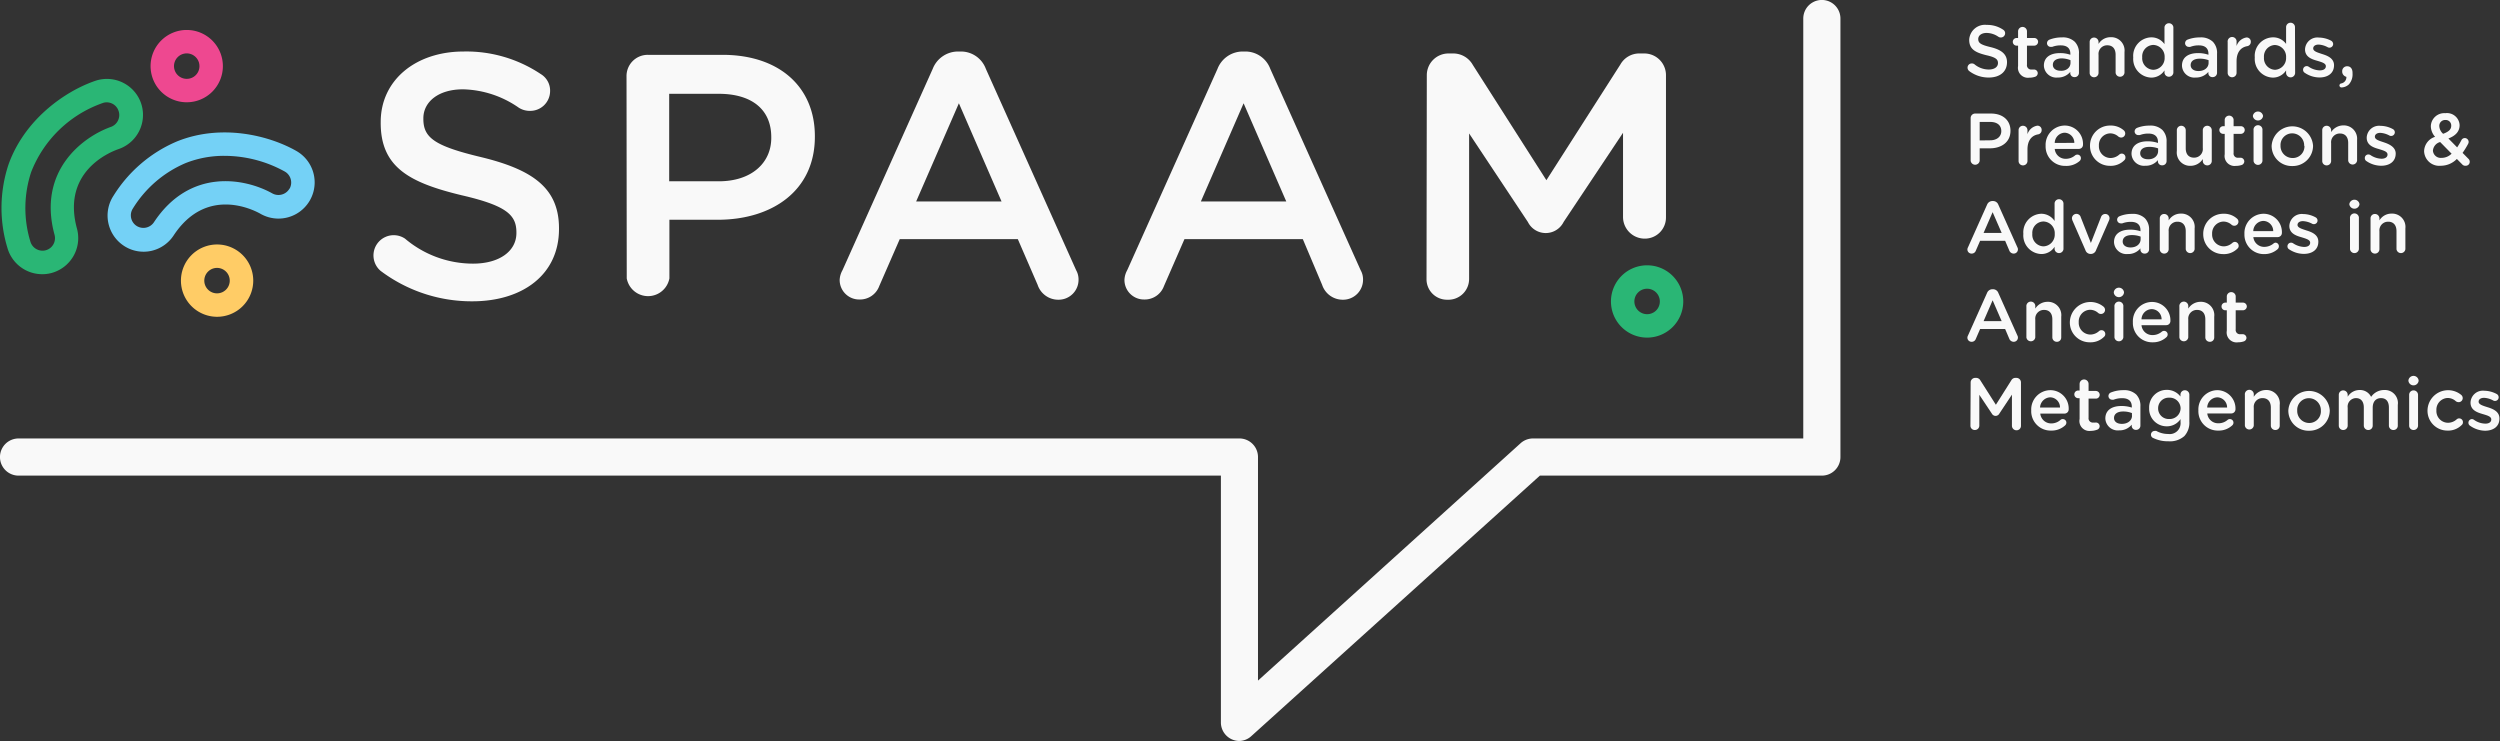 <?xml version="1.0" encoding="UTF-8" standalone="no"?>
<svg
   id="Layer_1"
   data-name="Layer 1"
   viewBox="0 0 470.611 139.519"
   version="1.1"
   sodipodi:docname="SPAAM-Logo-Full-Colour-dark.svg"
   width="470.611"
   height="139.519"
   inkscape:version="1.3 (1:1.3+202307231459+0e150ed6c4)"
   inkscape:export-filename="SPAAM-Logo-Full-Colour-dark.png"
   inkscape:export-xdpi="262.077"
   inkscape:export-ydpi="262.077"
   xmlns:inkscape="http://www.inkscape.org/namespaces/inkscape"
   xmlns:sodipodi="http://sodipodi.sourceforge.net/DTD/sodipodi-0.dtd"
   xmlns="http://www.w3.org/2000/svg"
   xmlns:svg="http://www.w3.org/2000/svg"
   xmlns:rdf="http://www.w3.org/1999/02/22-rdf-syntax-ns#"
   xmlns:cc="http://creativecommons.org/ns#"
   xmlns:dc="http://purl.org/dc/elements/1.1/">
  <rect x="0" y="0" width="470.611" height="139.519" fill="#333333" stroke="none"/>
  <sodipodi:namedview
     id="namedview777"
     pagecolor="#a0a0a0"
     bordercolor="#666666"
     borderopacity="1.0"
     inkscape:showpageshadow="2"
     inkscape:pageopacity="0.0"
     inkscape:pagecheckerboard="true"
     inkscape:deskcolor="#d1d1d1"
     showgrid="false"
     inkscape:zoom="1.9646388"
     inkscape:cx="236.68473"
     inkscape:cy="27.994968"
     inkscape:window-width="1920"
     inkscape:window-height="1016"
     inkscape:window-x="0"
     inkscape:window-y="0"
     inkscape:window-maximized="1"
     inkscape:current-layer="g1021" />
  <defs
     id="defs638">
    <style
       id="style636">.cls-1{fill:#020202;}.cls-2{fill:#2ab675;}.cls-3{fill:#ee4890;}.cls-4{fill:#fc6;}.cls-5{fill:#74d1f6;}</style>
  </defs>
  <title
     id="title640">SPAAM-Logo-Full-Colour</title>
  <g
     id="g1021"
     transform="matrix(1.361,0,0,1.361,-20.147,-31.201)">
    <path
       class="cls-1"
       d="m 67.46,60.4 a 2.8,2.8 0 0 1 3.36,-4.47 14.56,14.56 0 0 0 9.41,3.46 c 3.65,0 6,-1.73 6,-4.23 v -0.09 c 0,-2.4 -1.34,-3.7 -7.58,-5.14 -7.16,-1.73 -11.19,-3.84 -11.19,-10 V 39.8 c 0,-5.76 4.8,-9.75 11.47,-9.75 a 18.5,18.5 0 0 1 10.67,3.12 2.67,2.67 0 0 1 1.29,2.35 2.75,2.75 0 0 1 -2.78,2.74 2.84,2.84 0 0 1 -1.54,-0.43 14,14 0 0 0 -7.73,-2.55 c -3.46,0 -5.48,1.78 -5.48,4 v 0.1 c 0,2.59 1.54,3.74 8,5.28 7.11,1.73 10.76,4.27 10.76,9.84 v 0.1 c 0,6.29 -5,10 -12,10 A 20.93,20.93 0 0 1 67.46,60.4 Z"
       id="path642"
       style="fill:#f9f9f9" />
    <path
       class="cls-1"
       d="m 101.46,33.51 a 2.93,2.93 0 0 1 3,-3 h 10.28 c 7.88,0 12.77,4.47 12.77,11.24 v 0.09 c 0,7.54 -6,11.48 -13.44,11.48 h -6.68 v 8.11 a 3,3 0 0 1 -5.9,0 z M 114.23,48 c 4.47,0 7.25,-2.5 7.25,-6 v -0.1 c 0,-3.94 -2.83,-6 -7.25,-6 h -6.87 V 48 Z"
       id="path644"
       style="fill:#f9f9f9" />
    <path
       class="cls-1"
       d="m 131.33,60.3 12.48,-27.85 a 3.76,3.76 0 0 1 3.56,-2.4 h 0.29 a 3.67,3.67 0 0 1 3.5,2.4 l 12.49,27.85 a 2.57,2.57 0 0 1 0.33,1.25 2.76,2.76 0 0 1 -2.78,2.83 3,3 0 0 1 -2.88,-2.06 L 155.58,56 h -16.33 l -2.83,6.48 a 2.84,2.84 0 0 1 -2.74,1.87 2.7,2.7 0 0 1 -2.74,-2.73 3,3 0 0 1 0.39,-1.32 z m 22,-9.51 -5.9,-13.58 -5.91,13.58 z"
       id="path646"
       style="fill:#f9f9f9" />
    <path
       class="cls-1"
       d="M 170.71,60.3 183.2,32.45 a 3.74,3.74 0 0 1 3.55,-2.4 H 187 a 3.67,3.67 0 0 1 3.5,2.4 L 203,60.3 a 2.57,2.57 0 0 1 0.33,1.25 2.76,2.76 0 0 1 -2.78,2.83 3,3 0 0 1 -2.88,-2.06 L 195,56 h -16.37 l -2.83,6.48 a 2.84,2.84 0 0 1 -2.74,1.87 2.7,2.7 0 0 1 -2.73,-2.73 3,3 0 0 1 0.38,-1.32 z m 22,-9.51 -5.9,-13.58 -5.91,13.58 z"
       id="path648"
       style="fill:#f9f9f9" />
    <path
       class="cls-1"
       d="m 212.15,33.32 a 3,3 0 0 1 3,-3 h 0.63 a 3.1,3.1 0 0 1 2.73,1.58 l 10.18,15.95 10.23,-16 a 3,3 0 0 1 2.69,-1.53 h 0.62 a 3,3 0 0 1 3,3 V 53 a 2.92,2.92 0 0 1 -3,2.93 A 3,3 0 0 1 239.29,53 V 41.29 l -8.22,12.34 a 2.76,2.76 0 0 1 -4.94,0 L 218,41.38 V 61.5 a 2.87,2.87 0 0 1 -3,2.88 2.83,2.83 0 0 1 -2.89,-2.88 z"
       id="path650"
       style="fill:#f9f9f9" />
    <path
       class="cls-1"
       d="m 186.23,125.41 a 2.56,2.56 0 0 1 -2.56,-2.57 V 88.71 H 17.37 a 2.57,2.57 0 0 1 0,-5.14 h 168.86 a 2.57,2.57 0 0 1 2.57,2.57 v 30.92 l 36.32,-32.83 a 2.58,2.58 0 0 1 1.72,-0.66 h 37.38 V 25.49 a 2.57,2.57 0 0 1 5.14,0 v 60.65 a 2.57,2.57 0 0 1 -2.57,2.57 h -39 l -39.88,36 a 2.53,2.53 0 0 1 -1.68,0.7 z"
       id="path652"
       style="fill:#f9f9f9" />
    <path
       d="m 242.62,59.62 a 5,5 0 1 0 5,5 5,5 0 0 0 -5,-5 z m 0,6.76 a 1.76,1.76 0 1 1 1.76,-1.76 1.75,1.75 0 0 1 -1.76,1.76 z"
       id="path656"
       style="fill:#2ab675;fill-opacity:1" />
    <path
       d="m 40.63,27.07 a 5,5 0 1 0 5,5 5,5 0 0 0 -5,-5 z m 0,6.76 a 1.76,1.76 0 1 1 1.76,-1.75 1.75,1.75 0 0 1 -1.76,1.75 z"
       id="path660"
       style="fill:#ee4890;fill-opacity:1" />
    <path
       d="m 44.83,56.74 a 5,5 0 1 0 5,5 5,5 0 0 0 -5,-5 z m 0,6.76 a 1.76,1.76 0 1 1 1.75,-1.76 1.76,1.76 0 0 1 -1.75,1.76 z"
       id="path664"
       style="fill:#ffcc66;fill-opacity:1" />
    <path
       d="M 34.32,37.22 A 5,5 0 0 0 28,34.1 c -4.14,1.41 -9.74,5.27 -12,11.52 a 19.07,19.07 0 0 0 -0.18,11.56 5,5 0 0 0 4.82,3.67 4.84,4.84 0 0 0 1.3,-0.17 5,5 0 0 0 3.51,-6.13 c -2.13,-7.8 4.41,-10.54 5.74,-11 a 5,5 0 0 0 3.13,-6.33 z m -4.16,3.25 c -4,1.42 -10.2,6.16 -7.81,14.94 a 1.74,1.74 0 0 1 -0.17,1.32 1.71,1.71 0 0 1 -1.05,0.81 1.75,1.75 0 0 1 -2.13,-1.22 15.84,15.84 0 0 1 0.12,-9.61 v 0 a 16.43,16.43 0 0 1 9.88,-9.53 1.54,1.54 0 0 1 0.56,-0.1 1.77,1.77 0 0 1 0.77,0.18 1.72,1.72 0 0 1 0.87,1 1.74,1.74 0 0 1 -1.04,2.21 z"
       id="path668"
       style="fill:#2ab675;fill-opacity:1" />
    <path
       d="M 55.84,43.83 C 52.05,41.66 45.45,40 39.29,42.48 A 19.13,19.13 0 0 0 30.5,50 a 5,5 0 0 0 1.42,6.91 4.93,4.93 0 0 0 2.74,0.83 5,5 0 0 0 1,-0.1 5,5 0 0 0 3.16,-2.15 c 4.45,-6.75 10.83,-3.66 12,-3 a 5.004,5.004 0 0 0 5,-8.67 z m -1,5.19 a 1.76,1.76 0 0 1 -2.38,0.65 c -3.73,-2.08 -11.36,-3.58 -16.37,4 a 1.75,1.75 0 0 1 -2.41,0.49 1.74,1.74 0 0 1 -0.49,-2.41 15.86,15.86 0 0 1 7.29,-6.27 14.38,14.38 0 0 1 5.39,-1 17.28,17.28 0 0 1 8.32,2.17 1.75,1.75 0 0 1 0.68,2.35 z"
       id="path672"
       style="fill:#74d1f6;fill-opacity:1" />
    <path
       class="cls-1"
       d="m 287.18,32.76 a 0.61,0.61 0 0 1 -0.24,-0.48 0.58,0.58 0 0 1 0.59,-0.58 0.57,0.57 0 0 1 0.36,0.11 3.1,3.1 0 0 0 2,0.73 c 0.77,0 1.26,-0.36 1.26,-0.89 v 0 c 0,-0.51 -0.29,-0.79 -1.61,-1.09 -1.51,-0.37 -2.37,-0.82 -2.37,-2.13 v 0 a 2.18,2.18 0 0 1 2.43,-2.06 3.89,3.89 0 0 1 2.26,0.66 0.57,0.57 0 0 1 0.28,0.5 0.59,0.59 0 0 1 -0.59,0.58 0.6,0.6 0 0 1 -0.33,-0.09 2.94,2.94 0 0 0 -1.64,-0.54 c -0.73,0 -1.16,0.37 -1.16,0.84 v 0 c 0,0.55 0.33,0.79 1.7,1.12 1.37,0.33 2.28,0.9 2.28,2.08 v 0 c 0,1.34 -1,2.13 -2.54,2.13 a 4.45,4.45 0 0 1 -2.68,-0.89 z"
       id="path674"
       style="fill:#f9f9f9" />
    <path
       class="cls-1"
       d="m 293.93,32.06 v -2.82 h -0.2 a 0.53,0.53 0 0 1 -0.53,-0.53 0.53,0.53 0 0 1 0.53,-0.53 h 0.2 v -0.92 a 0.62,0.62 0 0 1 0.62,-0.61 0.61,0.61 0 0 1 0.61,0.61 v 0.92 h 1 a 0.53,0.53 0 0 1 0.54,0.53 0.54,0.54 0 0 1 -0.54,0.53 h -1 v 2.63 a 0.59,0.59 0 0 0 0.67,0.67 2.86,2.86 0 0 0 0.3,0 0.51,0.51 0 0 1 0.52,0.51 0.53,0.53 0 0 1 -0.33,0.48 2.42,2.42 0 0 1 -0.84,0.14 1.38,1.38 0 0 1 -1.55,-1.61 z"
       id="path676"
       style="fill:#f9f9f9" />
    <path
       class="cls-1"
       d="m 297.5,32 v 0 c 0,-1.16 0.91,-1.73 2.22,-1.73 a 4.22,4.22 0 0 1 1.44,0.23 v -0.14 c 0,-0.76 -0.46,-1.16 -1.33,-1.16 a 3.25,3.25 0 0 0 -1.19,0.21 h -0.19 a 0.51,0.51 0 0 1 -0.52,-0.51 0.54,0.54 0 0 1 0.34,-0.49 4.6,4.6 0 0 1 1.72,-0.31 2.37,2.37 0 0 1 1.78,0.6 2.2,2.2 0 0 1 0.58,1.66 V 33 a 0.58,0.58 0 0 1 -0.6,0.59 0.56,0.56 0 0 1 -0.6,-0.52 v -0.2 A 2.19,2.19 0 0 1 299.4,33.65 1.72,1.72 0 0 1 297.5,32 Z m 3.68,-0.38 V 31.25 A 3.43,3.43 0 0 0 300,31 c -0.79,0 -1.26,0.33 -1.26,0.89 v 0 c 0,0.52 0.46,0.82 1.05,0.82 0.77,0.06 1.39,-0.41 1.39,-1.09 z"
       id="path678"
       style="fill:#f9f9f9" />
    <path
       class="cls-1"
       d="m 303.83,28.74 a 0.6,0.6 0 0 1 0.61,-0.62 0.62,0.62 0 0 1 0.62,0.62 V 29 a 1.93,1.93 0 0 1 1.68,-0.93 1.84,1.84 0 0 1 1.91,2.05 V 33 a 0.62,0.62 0 0 1 -1.23,0 v -2.5 c 0,-0.84 -0.42,-1.31 -1.15,-1.31 a 1.19,1.19 0 0 0 -1.21,1.33 V 33 a 0.61,0.61 0 0 1 -0.62,0.61 0.6,0.6 0 0 1 -0.61,-0.61 z"
       id="path680"
       style="fill:#f9f9f9" />
    <path
       class="cls-1"
       d="m 315.41,33 a 0.62,0.62 0 0 1 -1.23,0 v -0.34 a 2.16,2.16 0 0 1 -1.83,1 2.58,2.58 0 0 1 -2.49,-2.79 v 0 a 2.56,2.56 0 0 1 2.49,-2.78 2.2,2.2 0 0 1 1.83,0.94 v -2.35 a 0.62,0.62 0 0 1 1.23,0 z m -4.31,-2.14 v 0 a 1.6,1.6 0 0 0 1.54,1.72 1.62,1.62 0 0 0 1.56,-1.72 v 0 a 1.62,1.62 0 0 0 -1.56,-1.72 1.58,1.58 0 0 0 -1.54,1.71 z"
       id="path682"
       style="fill:#f9f9f9" />
    <path
       class="cls-1"
       d="m 316.6,32 v 0 c 0,-1.16 0.9,-1.73 2.22,-1.73 a 4.26,4.26 0 0 1 1.44,0.23 v -0.14 c 0,-0.76 -0.47,-1.16 -1.33,-1.16 a 3.21,3.21 0 0 0 -1.19,0.21 0.69,0.69 0 0 1 -0.2,0 0.51,0.51 0 0 1 -0.51,-0.51 0.54,0.54 0 0 1 0.33,-0.49 4.69,4.69 0 0 1 1.73,-0.31 2.4,2.4 0 0 1 1.78,0.6 2.2,2.2 0 0 1 0.58,1.66 V 33 a 0.59,0.59 0 0 1 -0.6,0.59 0.55,0.55 0 0 1 -0.6,-0.52 v -0.2 A 2.22,2.22 0 0 1 318.5,33.65 1.71,1.71 0 0 1 316.6,32 Z m 3.68,-0.38 v -0.37 a 3.47,3.47 0 0 0 -1.22,-0.21 c -0.79,0 -1.26,0.33 -1.26,0.89 v 0 c 0,0.52 0.46,0.82 1.05,0.82 0.81,0.02 1.43,-0.45 1.43,-1.13 z"
       id="path684"
       style="fill:#f9f9f9" />
    <path
       class="cls-1"
       d="m 322.92,28.74 a 0.62,0.62 0 1 1 1.23,0 v 0.55 a 1.72,1.72 0 0 1 1.36,-1.18 0.57,0.57 0 0 1 0.61,0.61 0.59,0.59 0 0 1 -0.49,0.59 c -0.88,0.15 -1.48,0.82 -1.48,2.09 V 33 a 0.61,0.61 0 0 1 -0.62,0.61 0.61,0.61 0 0 1 -0.61,-0.61 z"
       id="path686"
       style="fill:#f9f9f9" />
    <path
       class="cls-1"
       d="M 332.25,33 A 0.625,0.625 0 0 1 331,33 v -0.34 a 2.16,2.16 0 0 1 -1.83,1 2.58,2.58 0 0 1 -2.5,-2.79 v 0 a 2.56,2.56 0 0 1 2.5,-2.78 A 2.2,2.2 0 0 1 331,29 v -2.32 a 0.61,0.61 0 0 1 0.61,-0.61 0.61,0.61 0 0 1 0.62,0.61 z m -4.31,-2.14 v 0 a 1.6,1.6 0 0 0 1.54,1.72 1.62,1.62 0 0 0 1.52,-1.71 v 0 a 1.62,1.62 0 0 0 -1.56,-1.72 1.58,1.58 0 0 0 -1.5,1.7 z"
       id="path688"
       style="fill:#f9f9f9" />
    <path
       class="cls-1"
       d="m 333.59,33 a 0.48,0.48 0 0 1 -0.24,-0.43 0.5,0.5 0 0 1 0.5,-0.5 0.48,0.48 0 0 1 0.27,0.08 2.85,2.85 0 0 0 1.54,0.51 c 0.53,0 0.84,-0.22 0.84,-0.58 v 0 c 0,-0.41 -0.57,-0.56 -1.2,-0.75 -0.8,-0.22 -1.68,-0.55 -1.68,-1.58 v 0 a 1.71,1.71 0 0 1 1.91,-1.63 3.75,3.75 0 0 1 1.69,0.43 0.54,0.54 0 0 1 0.29,0.47 0.51,0.51 0 0 1 -0.75,0.44 3,3 0 0 0 -1.26,-0.37 c -0.48,0 -0.75,0.23 -0.75,0.53 v 0 c 0,0.4 0.58,0.56 1.21,0.77 0.78,0.24 1.67,0.6 1.67,1.56 v 0 c 0,1.13 -0.88,1.69 -2,1.69 A 3.64,3.64 0 0 1 333.59,33 Z"
       id="path690"
       style="fill:#f9f9f9" />
    <path
       class="cls-1"
       d="m 338.65,34.46 a 0.87,0.87 0 0 0 0.69,-0.91 0.75,0.75 0 0 1 -0.58,-0.69 v -0.08 a 0.67,0.67 0 0 1 0.7,-0.69 c 0.45,0 0.73,0.35 0.73,0.9 v 0.11 a 2.07,2.07 0 0 1 -0.5,1.49 1.57,1.57 0 0 1 -1,0.43 0.28,0.28 0 0 1 -0.31,-0.28 0.29,0.29 0 0 1 0.27,-0.28 z"
       id="path692"
       style="fill:#f9f9f9" />
    <path
       class="cls-1"
       d="M 287.37,39.26 A 0.62,0.62 0 0 1 288,38.63 h 2.17 c 1.67,0 2.71,0.95 2.71,2.38 v 0 c 0,1.6 -1.28,2.43 -2.85,2.43 h -1.41 v 1.72 a 0.63,0.63 0 0 1 -1.25,0 z m 2.7,3.07 c 0.95,0 1.54,-0.53 1.54,-1.27 v 0 c 0,-0.83 -0.6,-1.27 -1.54,-1.27 h -1.45 v 2.56 z"
       id="path694"
       style="fill:#f9f9f9" />
    <path
       class="cls-1"
       d="m 294,40.94 a 0.6,0.6 0 0 1 0.61,-0.62 0.62,0.62 0 0 1 0.62,0.62 v 0.55 a 1.7,1.7 0 0 1 1.35,-1.18 0.57,0.57 0 0 1 0.61,0.61 0.58,0.58 0 0 1 -0.49,0.59 c -0.87,0.15 -1.47,0.82 -1.47,2.09 v 1.59 A 0.61,0.61 0 0 1 294.61,45.8 0.6,0.6 0 0 1 294,45.19 Z"
       id="path696"
       style="fill:#f9f9f9" />
    <path
       class="cls-1"
       d="m 300.49,45.87 a 2.68,2.68 0 0 1 -2.75,-2.78 v 0 a 2.67,2.67 0 0 1 2.62,-2.8 2.53,2.53 0 0 1 2.55,2.64 0.57,0.57 0 0 1 -0.58,0.59 H 299 a 1.5,1.5 0 0 0 1.54,1.37 1.94,1.94 0 0 0 1.27,-0.47 0.5,0.5 0 0 1 0.32,-0.11 0.48,0.48 0 0 1 0.49,0.49 0.53,0.53 0 0 1 -0.16,0.38 2.76,2.76 0 0 1 -1.97,0.69 z m 1.22,-3.18 a 1.39,1.39 0 0 0 -1.36,-1.41 1.44,1.44 0 0 0 -1.35,1.41 z"
       id="path698"
       style="fill:#f9f9f9" />
    <path
       class="cls-1"
       d="m 303.88,43.1 v 0 a 2.77,2.77 0 0 1 2.79,-2.81 2.72,2.72 0 0 1 1.89,0.67 0.58,0.58 0 0 1 0.19,0.43 0.56,0.56 0 0 1 -0.57,0.56 0.68,0.68 0 0 1 -0.37,-0.13 1.71,1.71 0 0 0 -1.15,-0.45 1.61,1.61 0 0 0 -1.55,1.7 v 0 a 1.62,1.62 0 0 0 1.61,1.71 1.83,1.83 0 0 0 1.2,-0.47 0.51,0.51 0 0 1 0.86,0.4 0.48,0.48 0 0 1 -0.17,0.39 2.63,2.63 0 0 1 -2,0.76 2.74,2.74 0 0 1 -2.73,-2.76 z"
       id="path700"
       style="fill:#f9f9f9" />
    <path
       class="cls-1"
       d="m 309.62,44.2 v 0 c 0,-1.16 0.91,-1.73 2.22,-1.73 a 4.47,4.47 0 0 1 1.44,0.23 v -0.13 c 0,-0.77 -0.46,-1.17 -1.33,-1.17 a 3.25,3.25 0 0 0 -1.19,0.21 h -0.19 a 0.51,0.51 0 0 1 -0.52,-0.51 0.55,0.55 0 0 1 0.34,-0.49 4.6,4.6 0 0 1 1.72,-0.31 2.37,2.37 0 0 1 1.78,0.6 2.21,2.21 0 0 1 0.58,1.66 v 2.64 a 0.58,0.58 0 0 1 -0.6,0.59 0.56,0.56 0 0 1 -0.6,-0.52 v -0.2 a 2.16,2.16 0 0 1 -1.75,0.78 1.72,1.72 0 0 1 -1.9,-1.65 z m 3.68,-0.38 v -0.37 a 3.43,3.43 0 0 0 -1.22,-0.21 c -0.79,0 -1.26,0.33 -1.26,0.89 v 0 c 0,0.52 0.46,0.82 1.05,0.82 0.81,0.05 1.43,-0.45 1.43,-1.13 z"
       id="path702"
       style="fill:#f9f9f9" />
    <path
       class="cls-1"
       d="m 320.72,45.19 a 0.61,0.61 0 0 1 -0.62,0.61 0.61,0.61 0 0 1 -0.62,-0.61 v -0.27 a 2,2 0 0 1 -1.68,0.94 1.84,1.84 0 0 1 -1.91,-2.06 v -2.86 a 0.61,0.61 0 0 1 0.61,-0.62 0.62,0.62 0 0 1 0.62,0.62 v 2.49 c 0,0.83 0.41,1.3 1.15,1.3 a 1.19,1.19 0 0 0 1.21,-1.32 v -2.47 a 0.61,0.61 0 0 1 0.62,-0.62 0.62,0.62 0 0 1 0.62,0.62 z"
       id="path704"
       style="fill:#f9f9f9" />
    <path
       class="cls-1"
       d="m 322.51,44.26 v -2.82 h -0.21 a 0.53,0.53 0 0 1 -0.53,-0.53 0.53,0.53 0 0 1 0.53,-0.53 h 0.21 v -0.92 a 0.62,0.62 0 0 1 1.23,0 v 0.92 h 1 a 0.53,0.53 0 0 1 0.54,0.53 0.54,0.54 0 0 1 -0.54,0.53 h -1 v 2.63 a 0.58,0.58 0 0 0 0.66,0.67 2.86,2.86 0 0 0 0.3,0 0.52,0.52 0 0 1 0.52,0.51 0.54,0.54 0 0 1 -0.32,0.48 2.52,2.52 0 0 1 -0.85,0.14 1.38,1.38 0 0 1 -1.54,-1.61 z"
       id="path706"
       style="fill:#f9f9f9" />
    <path
       class="cls-1"
       d="m 326.41,38.94 a 0.71,0.71 0 0 1 1.4,0 V 39 a 0.71,0.71 0 0 1 -1.4,0 z m 0.09,2 a 0.62,0.62 0 1 1 1.23,0 v 4.25 a 0.62,0.62 0 0 1 -1.23,0 z"
       id="path708"
       style="fill:#f9f9f9" />
    <path
       class="cls-1"
       d="m 329,43.1 v 0 a 2.87,2.87 0 0 1 5.73,0 v 0 A 2.81,2.81 0 0 1 331.85,45.89 2.78,2.78 0 0 1 329,43.1 Z m 4.5,0 v 0 a 1.66,1.66 0 0 0 -1.65,-1.73 1.61,1.61 0 0 0 -1.62,1.7 v 0 a 1.66,1.66 0 0 0 1.64,1.71 1.61,1.61 0 0 0 1.67,-1.68 z"
       id="path710"
       style="fill:#f9f9f9" />
    <path
       class="cls-1"
       d="m 336,40.94 a 0.6,0.6 0 0 1 0.61,-0.62 0.62,0.62 0 0 1 0.62,0.62 v 0.26 a 2,2 0 0 1 1.68,-0.93 1.84,1.84 0 0 1 1.91,2 v 2.87 a 0.62,0.62 0 0 1 -1.23,0 V 42.7 c 0,-0.84 -0.42,-1.31 -1.15,-1.31 a 1.2,1.2 0 0 0 -1.21,1.33 v 2.47 A 0.61,0.61 0 0 1 336.61,45.8 0.6,0.6 0 0 1 336,45.19 Z"
       id="path712"
       style="fill:#f9f9f9" />
    <path
       class="cls-1"
       d="m 342.12,45.21 a 0.47,0.47 0 0 1 -0.23,-0.43 0.48,0.48 0 0 1 0.49,-0.49 0.54,0.54 0 0 1 0.27,0.07 2.89,2.89 0 0 0 1.54,0.52 c 0.53,0 0.84,-0.23 0.84,-0.58 v 0 c 0,-0.42 -0.57,-0.56 -1.2,-0.76 -0.8,-0.22 -1.68,-0.55 -1.68,-1.57 v 0 a 1.71,1.71 0 0 1 1.91,-1.64 3.64,3.64 0 0 1 1.69,0.44 0.51,0.51 0 0 1 0.29,0.46 0.51,0.51 0 0 1 -0.75,0.44 3,3 0 0 0 -1.26,-0.37 c -0.48,0 -0.75,0.23 -0.75,0.53 v 0 c 0,0.4 0.58,0.56 1.21,0.77 0.63,0.21 1.67,0.6 1.67,1.56 v 0 c 0,1.13 -0.88,1.69 -2,1.69 a 3.64,3.64 0 0 1 -2.04,-0.64 z"
       id="path714"
       style="fill:#f9f9f9" />
    <path
       class="cls-1"
       d="m 355.36,45.66 -0.74,-0.75 a 3.1,3.1 0 0 1 -2.2,0.94 2.1,2.1 0 0 1 -2.33,-2 v 0 a 2.14,2.14 0 0 1 1.52,-2 2.26,2.26 0 0 1 -0.59,-1.48 v 0 a 1.86,1.86 0 0 1 2,-1.79 1.75,1.75 0 0 1 1.98,1.65 v 0 c 0,0.93 -0.62,1.49 -1.55,1.85 l 1.21,1.23 a 9.78,9.78 0 0 0 0.59,-1 0.52,0.52 0 0 1 0.46,-0.29 0.54,0.54 0 0 1 0.54,0.53 0.64,0.64 0 0 1 -0.07,0.27 11,11 0 0 1 -0.77,1.25 l 0.79,0.8 a 0.56,0.56 0 0 1 0.2,0.42 0.54,0.54 0 0 1 -0.55,0.56 0.56,0.56 0 0 1 -0.49,-0.19 z m -1.47,-1.48 -1.58,-1.61 a 1.34,1.34 0 0 0 -1,1.19 v 0 a 1.08,1.08 0 0 0 1.19,1 1.94,1.94 0 0 0 1.39,-0.58 z m -0.05,-3.86 v 0 a 0.76,0.76 0 0 0 -0.8,-0.8 0.81,0.81 0 0 0 -0.85,0.85 v 0 a 1.52,1.52 0 0 0 0.53,1.06 c 0.74,-0.27 1.12,-0.59 1.12,-1.11 z"
       id="path716"
       style="fill:#f9f9f9" />
    <path
       class="cls-1"
       d="m 287,57.14 2.64,-5.9 a 0.8,0.8 0 0 1 0.76,-0.51 h 0.06 a 0.78,0.78 0 0 1 0.74,0.51 l 2.64,5.9 a 0.54,0.54 0 0 1 0.07,0.26 0.58,0.58 0 0 1 -0.59,0.6 0.65,0.65 0 0 1 -0.61,-0.44 l -0.57,-1.33 h -3.46 l -0.6,1.38 A 0.6,0.6 0 0 1 287.5,58 0.57,0.57 0 0 1 286.92,57.42 0.63,0.63 0 0 1 287,57.14 Z m 4.66,-2 -1.25,-2.87 -1.25,2.87 z"
       id="path718"
       style="fill:#f9f9f9" />
    <path
       class="cls-1"
       d="m 300.21,57.39 a 0.62,0.62 0 0 1 -1.23,0 v -0.33 a 2.15,2.15 0 0 1 -1.83,1 2.57,2.57 0 0 1 -2.49,-2.78 v 0 a 2.57,2.57 0 0 1 2.49,-2.79 2.21,2.21 0 0 1 1.83,1 v -2.4 a 0.6,0.6 0 0 1 0.61,-0.61 0.61,0.61 0 0 1 0.62,0.61 z m -4.31,-2.13 v 0 A 1.6,1.6 0 0 0 297.44,57 1.62,1.62 0 0 0 299,55.28 v 0 a 1.61,1.61 0 0 0 -1.56,-1.72 1.57,1.57 0 0 0 -1.54,1.7 z"
       id="path720"
       style="fill:#f9f9f9" />
    <path
       class="cls-1"
       d="m 304,58.05 h -0.06 a 0.75,0.75 0 0 1 -0.7,-0.54 l -1.79,-4.09 a 1.08,1.08 0 0 1 -0.07,-0.31 0.62,0.62 0 0 1 1.22,-0.14 l 1.4,3.56 1.4,-3.58 a 0.62,0.62 0 0 1 0.58,-0.43 0.58,0.58 0 0 1 0.6,0.59 0.83,0.83 0 0 1 -0.07,0.3 l -1.79,4.1 A 0.76,0.76 0 0 1 304,58.05 Z"
       id="path722"
       style="fill:#f9f9f9" />
    <path
       class="cls-1"
       d="m 307.2,56.41 v 0 c 0,-1.15 0.91,-1.72 2.22,-1.72 a 4.5,4.5 0 0 1 1.44,0.22 v -0.13 c 0,-0.77 -0.46,-1.17 -1.33,-1.17 a 3.25,3.25 0 0 0 -1.19,0.21 h -0.19 a 0.51,0.51 0 0 1 -0.52,-0.51 0.52,0.52 0 0 1 0.34,-0.48 4.4,4.4 0 0 1 1.72,-0.32 2.37,2.37 0 0 1 1.78,0.6 2.23,2.23 0 0 1 0.58,1.66 v 2.64 a 0.58,0.58 0 0 1 -0.6,0.59 0.56,0.56 0 0 1 -0.6,-0.52 v -0.2 a 2.16,2.16 0 0 1 -1.75,0.78 1.72,1.72 0 0 1 -1.9,-1.65 z m 3.68,-0.39 v -0.37 a 3.43,3.43 0 0 0 -1.22,-0.21 c -0.79,0 -1.26,0.33 -1.26,0.89 v 0 c 0,0.52 0.46,0.82 1.05,0.82 0.81,0.02 1.43,-0.45 1.43,-1.15 z"
       id="path724"
       style="fill:#f9f9f9" />
    <path
       class="cls-1"
       d="m 313.53,53.14 a 0.6,0.6 0 0 1 0.61,-0.62 0.62,0.62 0 0 1 0.62,0.62 v 0.27 a 1.93,1.93 0 0 1 1.68,-0.94 1.84,1.84 0 0 1 1.91,2.05 v 2.87 a 0.62,0.62 0 0 1 -1.23,0 V 54.9 c 0,-0.83 -0.42,-1.31 -1.15,-1.31 a 1.2,1.2 0 0 0 -1.21,1.33 v 2.47 a 0.61,0.61 0 0 1 -0.62,0.61 0.6,0.6 0 0 1 -0.61,-0.61 z"
       id="path726"
       style="fill:#f9f9f9" />
    <path
       class="cls-1"
       d="m 319.54,55.3 v 0 a 2.77,2.77 0 0 1 2.79,-2.81 2.67,2.67 0 0 1 1.88,0.67 0.55,0.55 0 0 1 0.2,0.43 0.57,0.57 0 0 1 -0.57,0.56 0.59,0.59 0 0 1 -0.37,-0.13 1.71,1.71 0 0 0 -1.15,-0.45 1.62,1.62 0 0 0 -1.55,1.71 v 0 a 1.63,1.63 0 0 0 1.6,1.72 1.8,1.8 0 0 0 1.2,-0.48 0.59,0.59 0 0 1 0.34,-0.14 0.54,0.54 0 0 1 0.53,0.54 0.48,0.48 0 0 1 -0.17,0.39 2.63,2.63 0 0 1 -2,0.76 2.74,2.74 0 0 1 -2.73,-2.77 z"
       id="path728"
       style="fill:#f9f9f9" />
    <path
       class="cls-1"
       d="m 328,58.07 a 2.68,2.68 0 0 1 -2.76,-2.78 v 0 a 2.67,2.67 0 0 1 2.62,-2.8 2.54,2.54 0 0 1 2.56,2.64 0.58,0.58 0 0 1 -0.58,0.59 h -3.37 a 1.5,1.5 0 0 0 1.53,1.35 2,2 0 0 0 1.27,-0.47 0.45,0.45 0 0 1 0.31,-0.11 0.48,0.48 0 0 1 0.42,0.51 0.53,0.53 0 0 1 -0.16,0.38 2.75,2.75 0 0 1 -1.84,0.69 z m 1.22,-3.18 a 1.4,1.4 0 0 0 -1.37,-1.41 1.45,1.45 0 0 0 -1.39,1.41 z"
       id="path730"
       style="fill:#f9f9f9" />
    <path
       class="cls-1"
       d="m 331.42,57.41 a 0.47,0.47 0 0 1 -0.23,-0.43 0.49,0.49 0 0 1 0.5,-0.49 0.53,0.53 0 0 1 0.26,0.07 2.9,2.9 0 0 0 1.55,0.52 c 0.53,0 0.83,-0.23 0.83,-0.58 v 0 c 0,-0.42 -0.57,-0.56 -1.2,-0.76 -0.79,-0.22 -1.68,-0.55 -1.68,-1.57 v 0 a 1.72,1.72 0 0 1 1.91,-1.64 3.64,3.64 0 0 1 1.69,0.44 0.51,0.51 0 0 1 0.3,0.46 0.5,0.5 0 0 1 -0.51,0.5 0.48,0.48 0 0 1 -0.24,-0.06 3,3 0 0 0 -1.27,-0.36 c -0.47,0 -0.75,0.22 -0.75,0.52 v 0 c 0,0.39 0.58,0.55 1.21,0.76 0.79,0.24 1.67,0.6 1.67,1.56 v 0 c 0,1.13 -0.87,1.69 -2,1.69 a 3.67,3.67 0 0 1 -2.04,-0.63 z"
       id="path732"
       style="fill:#f9f9f9" />
    <path
       class="cls-1"
       d="m 339.75,51.14 a 0.71,0.71 0 0 1 1.4,0 v 0.06 a 0.71,0.71 0 0 1 -1.4,0 z m 0.09,2 a 0.62,0.62 0 1 1 1.23,0 v 4.25 a 0.62,0.62 0 0 1 -1.23,0 z"
       id="path734"
       style="fill:#f9f9f9" />
    <path
       class="cls-1"
       d="m 342.68,53.14 a 0.6,0.6 0 0 1 0.61,-0.62 0.62,0.62 0 0 1 0.62,0.62 v 0.27 a 1.93,1.93 0 0 1 1.68,-0.94 1.84,1.84 0 0 1 1.91,2.05 v 2.87 a 0.62,0.62 0 0 1 -1.23,0 V 54.9 c 0,-0.83 -0.42,-1.31 -1.15,-1.31 a 1.2,1.2 0 0 0 -1.21,1.33 v 2.47 a 0.61,0.61 0 0 1 -0.62,0.61 0.6,0.6 0 0 1 -0.61,-0.61 z"
       id="path736"
       style="fill:#f9f9f9" />
    <path
       class="cls-1"
       d="m 287,69.34 2.64,-5.9 a 0.8,0.8 0 0 1 0.76,-0.51 h 0.06 a 0.78,0.78 0 0 1 0.74,0.51 l 2.64,5.9 a 0.54,0.54 0 0 1 0.07,0.26 0.58,0.58 0 0 1 -0.59,0.6 0.66,0.66 0 0 1 -0.61,-0.43 l -0.57,-1.34 h -3.46 l -0.6,1.38 a 0.6,0.6 0 0 1 -0.58,0.39 0.57,0.57 0 0 1 -0.58,-0.58 0.63,0.63 0 0 1 0.08,-0.28 z m 4.66,-2 -1.25,-2.88 -1.25,2.88 z"
       id="path738"
       style="fill:#f9f9f9" />
    <path
       class="cls-1"
       d="m 295.08,65.34 a 0.62,0.62 0 1 1 1.23,0 v 0.27 a 2,2 0 0 1 1.68,-0.94 1.84,1.84 0 0 1 1.91,2.06 v 2.86 a 0.59,0.59 0 0 1 -0.61,0.61 0.61,0.61 0 0 1 -0.62,-0.61 V 67.1 c 0,-0.83 -0.41,-1.31 -1.15,-1.31 a 1.2,1.2 0 0 0 -1.21,1.33 v 2.47 a 0.62,0.62 0 0 1 -1.23,0 z"
       id="path740"
       style="fill:#f9f9f9" />
    <path
       class="cls-1"
       d="m 301.09,67.5 v 0 a 2.85,2.85 0 0 1 4.68,-2.14 0.6,0.6 0 0 1 0.19,0.43 0.56,0.56 0 0 1 -0.57,0.56 0.62,0.62 0 0 1 -0.36,-0.12 1.69,1.69 0 0 0 -1.15,-0.46 1.62,1.62 0 0 0 -1.56,1.71 v 0 a 1.63,1.63 0 0 0 1.61,1.72 1.82,1.82 0 0 0 1.2,-0.48 0.52,0.52 0 0 1 0.86,0.41 0.47,0.47 0 0 1 -0.17,0.38 2.62,2.62 0 0 1 -1.95,0.76 2.74,2.74 0 0 1 -2.78,-2.77 z"
       id="path742"
       style="fill:#f9f9f9" />
    <path
       class="cls-1"
       d="m 307.17,63.34 a 0.71,0.71 0 0 1 1.41,0 v 0.06 a 0.71,0.71 0 0 1 -1.41,0 z m 0.09,2 a 0.62,0.62 0 1 1 1.23,0 v 4.25 a 0.62,0.62 0 0 1 -1.23,0 z"
       id="path744"
       style="fill:#f9f9f9" />
    <path
       class="cls-1"
       d="m 312.56,70.27 a 2.67,2.67 0 0 1 -2.75,-2.78 v 0 a 2.66,2.66 0 0 1 2.62,-2.8 2.54,2.54 0 0 1 2.57,2.63 0.57,0.57 0 0 1 -0.58,0.58 H 311 a 1.5,1.5 0 0 0 1.54,1.37 1.94,1.94 0 0 0 1.27,-0.47 0.5,0.5 0 0 1 0.32,-0.11 0.49,0.49 0 0 1 0.49,0.5 0.5,0.5 0 0 1 -0.17,0.37 2.71,2.71 0 0 1 -1.89,0.71 z m 1.22,-3.18 a 1.39,1.39 0 0 0 -1.36,-1.41 1.45,1.45 0 0 0 -1.42,1.41 z"
       id="path746"
       style="fill:#f9f9f9" />
    <path
       class="cls-1"
       d="m 316.24,65.34 a 0.62,0.62 0 1 1 1.23,0 v 0.27 a 2,2 0 0 1 1.68,-0.94 1.84,1.84 0 0 1 1.91,2.06 v 2.86 a 0.59,0.59 0 0 1 -0.61,0.61 0.61,0.61 0 0 1 -0.62,-0.61 V 67.1 c 0,-0.83 -0.41,-1.31 -1.15,-1.31 a 1.2,1.2 0 0 0 -1.21,1.33 v 2.47 a 0.62,0.62 0 0 1 -1.23,0 z"
       id="path748"
       style="fill:#f9f9f9" />
    <path
       class="cls-1"
       d="m 322.8,68.67 v -2.83 h -0.2 a 0.52,0.52 0 0 1 -0.53,-0.53 0.53,0.53 0 0 1 0.53,-0.53 h 0.2 v -0.91 a 0.62,0.62 0 0 1 1.23,0 v 0.91 h 1 a 0.54,0.54 0 0 1 0.54,0.53 0.54,0.54 0 0 1 -0.54,0.53 h -1 v 2.63 a 0.59,0.59 0 0 0 0.66,0.68 c 0.14,0 0.27,0 0.31,0 a 0.52,0.52 0 0 1 0.52,0.5 0.53,0.53 0 0 1 -0.33,0.48 2.47,2.47 0 0 1 -0.84,0.14 1.37,1.37 0 0 1 -1.55,-1.6 z"
       id="path750"
       style="fill:#f9f9f9" />
    <path
       class="cls-1"
       d="M 287.37,75.82 A 0.63,0.63 0 0 1 288,75.19 h 0.13 a 0.67,0.67 0 0 1 0.58,0.34 l 2.15,3.38 2.14,-3.39 a 0.64,0.64 0 0 1 0.57,-0.33 h 0.13 a 0.63,0.63 0 0 1 0.63,0.63 v 6 a 0.61,0.61 0 0 1 -0.63,0.62 0.63,0.63 0 0 1 -0.62,-0.62 v -4.31 l -1.74,2.62 a 0.6,0.6 0 0 1 -0.53,0.32 0.6,0.6 0 0 1 -0.51,-0.32 l -1.73,-2.6 v 4.26 a 0.61,0.61 0 0 1 -0.62,0.61 0.59,0.59 0 0 1 -0.61,-0.61 z"
       id="path752"
       style="fill:#f9f9f9" />
    <path
       class="cls-1"
       d="m 298.51,82.48 a 2.68,2.68 0 0 1 -2.76,-2.79 v 0 a 2.67,2.67 0 0 1 2.63,-2.8 2.54,2.54 0 0 1 2.55,2.65 0.58,0.58 0 0 1 -0.58,0.59 H 297 a 1.51,1.51 0 0 0 1.55,1.36 1.89,1.89 0 0 0 1.25,-0.49 0.46,0.46 0 0 1 0.32,-0.11 0.49,0.49 0 0 1 0.49,0.5 0.54,0.54 0 0 1 -0.17,0.37 2.75,2.75 0 0 1 -1.93,0.72 z m 1.22,-3.19 a 1.39,1.39 0 0 0 -1.36,-1.41 1.47,1.47 0 0 0 -1.4,1.41 z"
       id="path754"
       style="fill:#f9f9f9" />
    <path
       class="cls-1"
       d="M 302.44,80.87 V 78 h -0.2 a 0.53,0.53 0 0 1 -0.53,-0.53 0.53,0.53 0 0 1 0.53,-0.53 h 0.2 v -0.91 a 0.62,0.62 0 0 1 1.24,0 V 77 h 1 a 0.54,0.54 0 0 1 0.54,0.53 0.53,0.53 0 0 1 -0.54,0.53 h -1 v 2.64 a 0.59,0.59 0 0 0 0.66,0.67 2.86,2.86 0 0 0 0.3,0 0.51,0.51 0 0 1 0.19,1 2.42,2.42 0 0 1 -0.84,0.15 1.38,1.38 0 0 1 -1.55,-1.65 z"
       id="path756"
       style="fill:#f9f9f9" />
    <path
       class="cls-1"
       d="m 306,80.81 v 0 c 0,-1.16 0.91,-1.73 2.22,-1.73 a 4.5,4.5 0 0 1 1.44,0.22 v -0.13 c 0,-0.76 -0.46,-1.17 -1.33,-1.17 a 3.25,3.25 0 0 0 -1.19,0.21 0.72,0.72 0 0 1 -0.19,0 0.51,0.51 0 0 1 -0.52,-0.51 0.53,0.53 0 0 1 0.34,-0.49 4.59,4.59 0 0 1 1.72,-0.32 2.41,2.41 0 0 1 1.78,0.6 2.23,2.23 0 0 1 0.58,1.66 v 2.65 a 0.58,0.58 0 0 1 -0.6,0.58 0.56,0.56 0 0 1 -0.6,-0.51 v -0.21 a 2.16,2.16 0 0 1 -1.74,0.79 1.72,1.72 0 0 1 -1.91,-1.64 z m 3.68,-0.39 v -0.36 a 3.21,3.21 0 0 0 -1.22,-0.22 c -0.79,0 -1.26,0.34 -1.26,0.9 v 0 c 0,0.52 0.46,0.81 1.05,0.81 0.82,0.02 1.44,-0.45 1.44,-1.13 z"
       id="path758"
       style="fill:#f9f9f9" />
    <path
       class="cls-1"
       d="m 312.65,83.52 a 0.5,0.5 0 0 1 -0.34,-0.48 0.51,0.51 0 0 1 0.52,-0.51 0.48,0.48 0 0 1 0.22,0 3.34,3.34 0 0 0 1.65,0.42 1.5,1.5 0 0 0 1.7,-1.64 v -0.42 a 2.26,2.26 0 0 1 -1.9,1 2.42,2.42 0 0 1 -2.44,-2.52 v 0 a 2.42,2.42 0 0 1 2.44,-2.52 2.33,2.33 0 0 1 1.89,0.92 v -0.26 a 0.61,0.61 0 0 1 0.61,-0.61 0.62,0.62 0 0 1 0.62,0.62 v 3.72 a 2.74,2.74 0 0 1 -0.69,2 3,3 0 0 1 -2.2,0.72 4.61,4.61 0 0 1 -2.08,-0.44 z m 3.76,-4.12 v 0 a 1.5,1.5 0 0 0 -1.58,-1.47 1.46,1.46 0 0 0 -1.53,1.47 v 0 a 1.46,1.46 0 0 0 1.53,1.48 1.51,1.51 0 0 0 1.58,-1.48 z"
       id="path760"
       style="fill:#f9f9f9" />
    <path
       class="cls-1"
       d="m 321.62,82.48 a 2.68,2.68 0 0 1 -2.75,-2.79 v 0 a 2.66,2.66 0 0 1 2.62,-2.8 2.54,2.54 0 0 1 2.51,2.63 0.58,0.58 0 0 1 -0.58,0.59 h -3.32 a 1.5,1.5 0 0 0 1.54,1.36 1.89,1.89 0 0 0 1.27,-0.47 0.48,0.48 0 0 1 0.32,-0.11 0.49,0.49 0 0 1 0.49,0.5 0.5,0.5 0 0 1 -0.17,0.37 2.72,2.72 0 0 1 -1.93,0.72 z m 1.22,-3.19 a 1.39,1.39 0 0 0 -1.36,-1.41 1.45,1.45 0 0 0 -1.39,1.41 z"
       id="path762"
       style="fill:#f9f9f9" />
    <path
       class="cls-1"
       d="m 325.3,77.54 a 0.62,0.62 0 1 1 1.23,0 v 0.27 a 2,2 0 0 1 1.68,-0.94 1.84,1.84 0 0 1 1.91,2.06 v 2.86 a 0.59,0.59 0 0 1 -0.61,0.61 0.61,0.61 0 0 1 -0.62,-0.61 V 79.3 c 0,-0.83 -0.42,-1.31 -1.15,-1.31 a 1.2,1.2 0 0 0 -1.21,1.33 v 2.47 a 0.62,0.62 0 0 1 -1.23,0 z"
       id="path764"
       style="fill:#f9f9f9" />
    <path
       class="cls-1"
       d="m 331.31,79.7 v 0 a 2.87,2.87 0 0 1 5.73,0 v 0 a 2.81,2.81 0 0 1 -2.88,2.8 2.78,2.78 0 0 1 -2.85,-2.8 z m 4.5,0 v 0 a 1.66,1.66 0 0 0 -1.65,-1.7 1.61,1.61 0 0 0 -1.62,1.71 v 0 a 1.66,1.66 0 0 0 1.64,1.72 1.61,1.61 0 0 0 1.63,-1.73 z"
       id="path766"
       style="fill:#f9f9f9" />
    <path
       class="cls-1"
       d="m 338.29,77.54 a 0.61,0.61 0 0 1 0.61,-0.62 0.62,0.62 0 0 1 0.62,0.62 v 0.26 a 1.91,1.91 0 0 1 1.63,-0.93 1.7,1.7 0 0 1 1.61,0.95 2.17,2.17 0 0 1 1.81,-0.95 1.8,1.8 0 0 1 1.88,2.06 v 2.86 a 0.59,0.59 0 0 1 -0.61,0.61 0.61,0.61 0 0 1 -0.62,-0.61 V 79.3 c 0,-0.85 -0.39,-1.31 -1.09,-1.31 -0.7,0 -1.15,0.47 -1.15,1.33 v 2.47 a 0.6,0.6 0 0 1 -0.61,0.61 0.61,0.61 0 0 1 -0.62,-0.61 v -2.5 c 0,-0.83 -0.4,-1.3 -1.08,-1.3 a 1.17,1.17 0 0 0 -1.15,1.33 v 2.47 a 0.61,0.61 0 0 1 -0.62,0.61 0.6,0.6 0 0 1 -0.61,-0.61 z"
       id="path768"
       style="fill:#f9f9f9" />
    <path
       class="cls-1"
       d="m 347.92,75.54 a 0.71,0.71 0 0 1 1.41,0 v 0.06 a 0.71,0.71 0 0 1 -1.41,0 z m 0.1,2 a 0.61,0.61 0 0 1 0.61,-0.62 0.62,0.62 0 0 1 0.62,0.62 v 4.25 a 0.61,0.61 0 0 1 -0.62,0.61 0.6,0.6 0 0 1 -0.61,-0.61 z"
       id="path770"
       style="fill:#f9f9f9" />
    <path
       class="cls-1"
       d="m 350.56,79.7 v 0 a 2.85,2.85 0 0 1 4.68,-2.14 0.6,0.6 0 0 1 0.19,0.43 0.56,0.56 0 0 1 -0.57,0.56 0.68,0.68 0 0 1 -0.37,-0.12 1.67,1.67 0 0 0 -1.15,-0.46 1.62,1.62 0 0 0 -1.55,1.71 v 0 a 1.62,1.62 0 0 0 1.61,1.72 1.79,1.79 0 0 0 1.2,-0.48 0.52,0.52 0 0 1 0.86,0.41 0.47,0.47 0 0 1 -0.17,0.38 2.64,2.64 0 0 1 -2,0.77 2.74,2.74 0 0 1 -2.73,-2.78 z"
       id="path772"
       style="fill:#f9f9f9" />
    <path
       class="cls-1"
       d="m 356.46,81.82 a 0.48,0.48 0 0 1 -0.24,-0.43 0.5,0.5 0 0 1 0.5,-0.5 0.53,0.53 0 0 1 0.28,0.11 2.81,2.81 0 0 0 1.55,0.52 c 0.53,0 0.83,-0.22 0.83,-0.58 v 0 c 0,-0.42 -0.57,-0.56 -1.2,-0.75 -0.79,-0.23 -1.67,-0.55 -1.67,-1.58 v 0 a 1.71,1.71 0 0 1 1.91,-1.64 3.76,3.76 0 0 1 1.69,0.44 0.52,0.52 0 0 1 0.29,0.47 0.5,0.5 0 0 1 -0.51,0.5 0.48,0.48 0 0 1 -0.24,-0.06 2.88,2.88 0 0 0 -1.26,-0.37 c -0.48,0 -0.76,0.22 -0.76,0.53 v 0 c 0,0.39 0.58,0.56 1.21,0.76 0.79,0.24 1.67,0.6 1.67,1.57 v 0 c 0,1.13 -0.87,1.69 -2,1.69 a 3.72,3.72 0 0 1 -2.05,-0.68 z"
       id="path774"
       style="fill:#f9f9f9" />
  </g>
</svg>
